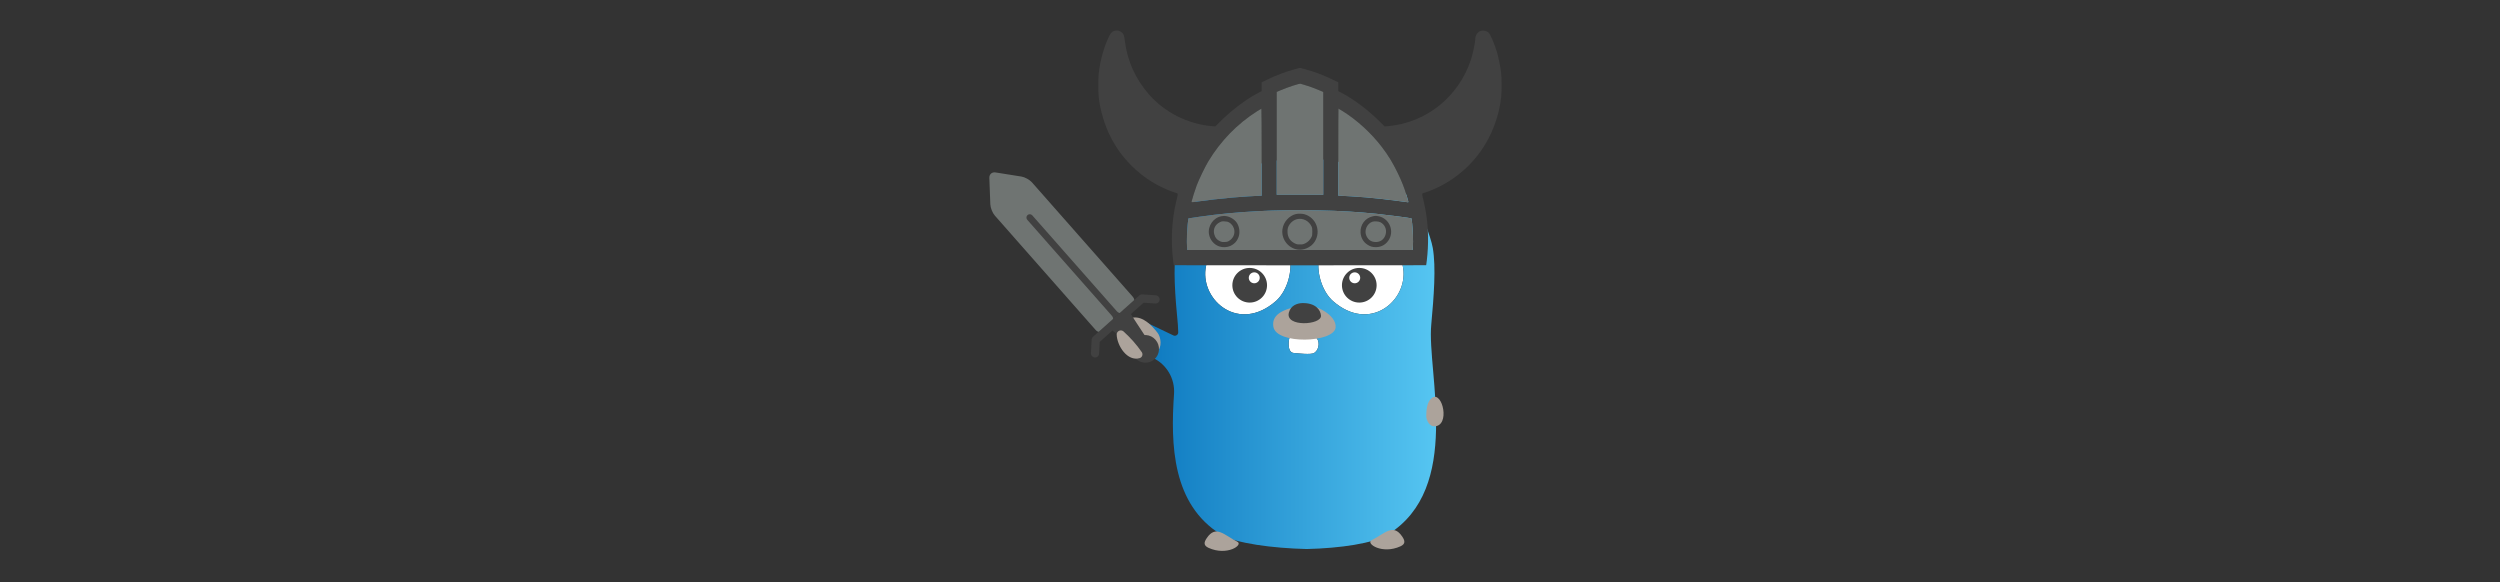 <?xml version="1.0" encoding="UTF-8" standalone="no"?>
<!DOCTYPE svg PUBLIC "-//W3C//DTD SVG 1.1//EN" "http://www.w3.org/Graphics/SVG/1.1/DTD/svg11.dtd">
<svg width="100%" height="100%" viewBox="0 0 601 140" version="1.1" xmlns="http://www.w3.org/2000/svg" xmlns:xlink="http://www.w3.org/1999/xlink" xml:space="preserve" xmlns:serif="http://www.serif.com/" style="fill-rule:evenodd;clip-rule:evenodd;stroke-linejoin:round;stroke-miterlimit:2;">
    <rect x="0" y="0" width="601" height="140" fill="#333333" stroke="none"/>
    <g transform="matrix(1,0,0,1,-201,-7610)">
        <g id="StringsAndRunes" transform="matrix(0.586,0,0,0.182,201.763,7610)">
            <rect x="0" y="0" width="1024" height="768" style="fill:none;"/>
            <g id="Livello-1" serif:id="Livello 1">
            </g>
            <g transform="matrix(1,0,0,1,23.775,-57.297)">
                <g id="Gopher" transform="matrix(0.202,0,0,0.65,427.2,265.696)">
                    <path d="M381.081,363.552C378.301,364.788 373.668,395.058 387.876,396.602C397.452,397.529 423.707,400.618 429.884,396.602C441.931,388.88 440.695,370.347 433.9,365.714C422.471,358.301 384.17,362.008 381.081,363.552ZM302.625,136.834C270.811,133.127 217.375,162.78 209.344,225.792C200.695,291.274 277.915,356.139 352.046,291.274C391.892,256.371 405.792,148.88 302.625,136.834ZM517.606,136.834C414.44,148.88 428.34,256.371 468.185,291.274C542.317,356.139 619.537,291.274 610.888,225.792C603.166,162.78 549.73,133.127 517.606,136.834Z" style="fill:white;fill-rule:nonzero;"/>
                    <path d="M145.35,479.617C147.317,448.918 130.461,420.095 102.741,406.757C83.559,397.481 65.738,388.906 65.738,388.906L84.747,332.654C84.747,332.654 124.956,351.878 143.998,360.983C146.147,362.013 148.675,361.858 150.683,360.574C152.69,359.29 153.89,357.059 153.856,354.677C153.784,349.189 153.556,344.002 153.127,339.151C147.568,281.39 142.934,222.703 150.039,183.166C153.745,161.236 175.985,101.931 188.649,88.649C253.205,21.622 331.66,3.707 393.436,2.162L427.413,2.162C488.88,5.251 567.336,21.931 632.201,88.649C644.865,101.931 667.104,161.236 670.811,183.166C677.606,222.703 672.973,281.39 667.722,339.151C658.764,437.066 731.969,671.506 579.382,765.714C550.656,783.629 482.394,793.514 415.058,795.058L414.44,795.058C347.104,793.514 269.575,783.629 240.849,765.714C141.661,704.351 138.139,583.49 145.35,479.617ZM517.606,136.834C414.44,148.88 428.34,256.371 468.185,291.274C542.317,356.139 619.537,291.274 610.888,225.792C603.166,162.78 549.73,133.127 517.606,136.834ZM381.081,363.552C378.301,364.788 373.668,395.058 387.876,396.602C397.452,397.529 423.707,400.618 429.884,396.602C441.931,388.88 440.695,370.347 433.9,365.714C422.471,358.301 384.17,362.008 381.081,363.552ZM302.625,136.834C270.811,133.127 217.375,162.78 209.344,225.792C200.695,291.274 277.915,356.139 352.046,291.274C391.892,256.371 405.792,148.88 302.625,136.834Z" style="fill:url(#_Linear1);"/>
                    <path d="M410.425,299.614C429.884,296.834 476.525,319.073 473.436,345.328C469.73,375.907 353.282,379.923 347.104,343.475C343.398,321.236 361.004,307.027 410.425,299.614ZM608.726,769.73C614.903,778.687 615.212,784.865 605.328,789.498C567.645,806.795 533.977,783.629 546.641,777.143C573.514,763.552 590.193,742.239 608.726,769.73ZM211.815,772.819C230.347,745.328 247.027,766.641 273.9,780.232C286.564,786.718 252.896,809.884 215.212,792.587C205.328,787.954 205.637,781.776 211.815,772.819Z" style="fill:rgb(172,163,155);fill-rule:nonzero;"/>
                    <path d="M521.552,294.272C502.105,294.272 486.34,278.507 486.34,259.06C486.34,239.612 502.105,223.847 521.552,223.847C541,223.847 556.765,239.612 556.765,259.06C556.765,278.507 541,294.272 521.552,294.272ZM512.286,255.044C518.427,255.044 523.406,250.066 523.406,243.924C523.406,237.783 518.427,232.805 512.286,232.805C506.145,232.805 501.166,237.783 501.166,243.924C501.166,250.066 506.145,255.044 512.286,255.044ZM378.61,314.44C382.317,300.232 395.29,295.598 405.792,295.29C432.664,294.672 442.857,309.189 443.784,320.618C445.637,340.077 370.27,344.71 378.61,314.44ZM298.988,294.272C279.541,294.272 263.776,278.507 263.776,259.06C263.776,239.612 279.541,223.847 298.988,223.847C318.435,223.847 334.2,239.612 334.2,259.06C334.2,278.507 318.435,294.272 298.988,294.272ZM308.255,255.044C314.396,255.044 319.374,250.066 319.374,243.924C319.374,237.783 314.396,232.805 308.255,232.805C302.113,232.805 297.135,237.783 297.135,243.924C297.135,250.066 302.113,255.044 308.255,255.044Z" style="fill:rgb(65,65,65);fill-rule:nonzero;"/>
                </g>
                <g transform="matrix(0.259,-0.644,0.18,0.746,313.051,210.086)">
                    <path d="M147.259,545.792C113.282,546.1 129.961,473.205 150.965,487.722C161.158,494.826 163.012,511.197 163.012,525.097C163.012,532.819 156.834,545.483 147.259,545.792Z" style="fill:rgb(172,163,155);fill-rule:nonzero;"/>
                </g>
                <g transform="matrix(0.004,-0.243,0.014,0.003,388.635,524.384)">
                    <g transform="matrix(6.119,32.779,-8.933,47.855,15978.9,-127822)">
                        <rect x="706.764" y="2187.15" width="8.262" height="61.469" style="fill:rgb(65,65,65);"/>
                    </g>
                    <g transform="matrix(1.407,1.3845e-15,2.09189e-16,7.537,-148.628,-831.282)">
                        <path d="M278.362,502.555C268.709,512.199 252.915,512.199 243.261,502.557L218.977,478.298C209.324,468.655 209.324,452.875 218.977,443.233L633.526,29.119C643.179,19.477 662.196,10.577 675.782,9.342L777.391,0.102C790.981,-1.133 801.086,8.972 799.851,22.562L790.628,123.975C789.393,137.565 780.484,156.57 770.831,166.215L356.258,580.378C346.604,590.02 330.81,590.02 321.157,580.378L296.839,556.085C287.186,546.443 287.186,530.662 296.839,521.017L643.934,174.245C649.045,169.151 649.05,160.87 643.942,155.771C638.848,150.663 630.565,150.663 625.449,155.766L278.362,502.555Z" style="fill:rgb(111,116,114);fill-rule:nonzero;"/>
                    </g>
                    <g transform="matrix(1.024,0,0,5.486,0,0)">
                        <path d="M80.984,653.955C103.63,622.728 150.613,560.907 158.629,546.746L94.23,482.399L31.71,482.399C19.687,482.399 9.94,472.644 9.94,460.618C9.94,448.597 19.687,438.841 31.71,438.841L103.233,438.841C109.021,438.841 114.553,441.135 118.636,445.214L353.981,680.317C358.069,684.405 360.362,689.951 360.362,695.723L360.362,767.592C360.362,779.624 350.612,789.36 338.586,789.36C326.548,789.36 316.799,779.627 316.799,767.592L316.799,704.75L252.656,640.69C238.502,649.043 178.542,694.881 146.234,718.86C146.514,721.474 146.655,724.117 146.655,726.783C146.655,746.337 139.028,764.714 125.182,778.538C111.337,792.362 92.926,799.997 73.35,799.997C53.762,799.992 35.352,792.365 21.495,778.538C7.663,764.717 0.044,746.345 0.044,726.783C0.044,707.234 7.66,688.845 21.495,675.022C35.355,661.184 53.762,653.565 73.35,653.565C75.917,653.565 78.464,653.696 80.984,653.955Z" style="fill:rgb(65,65,65);"/>
                    </g>
                </g>
                <g transform="matrix(1.378,-1.855,0.577,4.429,-1458.46,-8405.52)">
                    <path d="M456.065,2206.81C456.133,2207.14 456.037,2207.49 455.806,2207.75C455.575,2208.01 455.237,2208.14 454.894,2208.1C451.4,2207.72 450.453,2202.58 451.586,2199.65C451.77,2199.24 452.178,2198.98 452.628,2198.98C453.078,2198.98 453.484,2199.25 453.663,2199.66C454.711,2201.94 455.538,2204.27 456.065,2206.81Z" style="fill:rgb(172,163,155);"/>
                </g>
                <g transform="matrix(0.202,0,0,0.65,427.2,265.696)">
                    <path d="M673.282,545.792C663.707,545.483 657.529,532.819 657.529,525.097C657.529,511.197 659.382,494.826 669.575,487.722C690.579,473.205 707.259,546.1 673.282,545.792Z" style="fill:rgb(172,163,155);fill-rule:nonzero;"/>
                </g>
                <g transform="matrix(0.777,0,0,0.777,-87.988,27.035)">
                    <g transform="matrix(0.018,0,0,0.059,648.249,11.98)">
                        <path d="M1213,1338C1117,1354 1072,1391 1018,1498C871,1791 752,2207 713,2568C696,2721 696,3092 712,3251C752,3627 886,4070 1059,4400C1229,4725 1408,4966 1663,5220C2034,5587 2459,5846 2965,6012C3049,6040 3046,6008 2983,6270C2855,6801 2824,7381 2894,7960C2903,8035 2912,8098 2913,8099C2916,8103 10314,8103 10317,8099C10318,8098 10327,8035 10336,7960C10392.2,7493.97 10383.3,7029.23 10311.2,6588.6C10293.6,6480.85 10272.2,6374.53 10247,6270C10184,6008 10181,6040 10265,6012C10944,5789 11512,5375 11924,4804C12243,4362 12458,3799 12517,3251C12534,3094 12534,2722 12517,2568C12498,2396 12440,2114 12390,1949C12318,1716 12199,1444 12147,1396C12086,1339 11962,1322 11887,1360C11813,1398 11760,1481 11760,1559C11760,1664 11688,2005 11629,2180C11270,3243 10330,3987 9214,4091L9100,4101L8957,3962C8606,3618 8176,3303 7804,3116L7739,3083L7739,2829L7578,2753C7306,2623 7044,2525 6770,2453L6614,2412L6460,2453C6180,2528 5923,2623 5652,2753L5492,2829L5492,3083L5426,3116C5054,3303 4624,3618 4273,3962L4130,4101L4016,4091C3313,4025 2646,3693 2188,3180C1793,2738 1554,2221 1480,1647C1458,1477 1448,1446 1400,1402C1348,1354 1272,1327 1213,1338ZM6750,2904C6888,2944 7038,2997 7179,3057L7298,3106L7298,6070L5933,6070L5933,3106L6050,3056C6256,2970 6594,2861 6629,2870C6640,2873 6694,2888 6750,2904ZM5492,4842L5492,6096L5451,6096C5366,6096 4857,6129 4625,6149C4310,6177 3872,6226 3644,6259C3416,6292 3430,6293 3439,6253C3453,6189 3537,5931 3585,5802C3647,5638 3829,5268 3922,5115C4284,4521 4778,4022 5363,3659C5425,3620 5479,3588 5484,3588C5488,3587 5492,4152 5492,4842ZM7864,3657C8285,3914 8703,4289 9015,4690C9209,4939 9337,5146 9487,5451C9602,5686 9667,5846 9739,6077C9797,6263 9802,6286 9784,6285C9777,6285 9671,6271 9550,6254C9307,6220 8846,6169 8552,6144C8356,6128 7851,6096 7779,6096L7739,6096L7739,4842C7739,4152 7741,3587 7744,3587C7746,3587 7800,3619 7864,3657ZM7130,6517C7828,6533 8278,6560 8857,6617C9155,6647 9877,6740 9887,6750C9888,6752 9897,6817 9906,6895C9927,7070 9939,7421 9928,7559L9921,7661L3309,7661L3302,7559C3291,7421 3303,7070 3324,6895C3333,6817 3342,6752 3343,6750C3344,6749 3494,6727 3676,6701C4698,6555 5952,6488 7130,6517Z" style="fill:rgb(65,65,65);fill-rule:nonzero;"/>
                    </g>
                    <g transform="matrix(0.018,0,0,0.059,648.249,11.98)">
                        <path d="M6750,2904C6888,2944 7038,2997 7179,3057L7298,3106L7298,6070L5933,6070L5933,3106L6050,3056C6256,2970 6594,2861 6629,2870C6640,2873 6694,2888 6750,2904ZM5492,4842L5492,6096L5451,6096C5366,6096 4857,6129 4625,6149C4310,6177 3872,6226 3644,6259C3416,6292 3430,6293 3439,6253C3453,6189 3537,5931 3585,5802C3647,5638 3829,5268 3922,5115C4284,4521 4778,4022 5363,3659C5425,3620 5479,3588 5484,3588C5488,3587 5492,4152 5492,4842ZM7864,3657C8285,3914 8703,4289 9015,4690C9209,4939 9337,5146 9487,5451C9602,5686 9667,5846 9739,6077C9797,6263 9802,6286 9784,6285C9777,6285 9671,6271 9550,6254C9307,6220 8846,6169 8552,6144C8356,6128 7851,6096 7779,6096L7739,6096L7739,4842C7739,4152 7741,3587 7744,3587C7746,3587 7800,3619 7864,3657ZM7130,6517C7828,6533 8278,6560 8857,6617C9155,6647 9877,6740 9887,6750C9888,6752 9897,6817 9906,6895C9927,7070 9939,7421 9928,7559L9921,7661L3309,7661L3302,7559C3291,7421 3303,7070 3324,6895C3333,6817 3342,6752 3343,6750C3344,6749 3494,6727 3676,6701C4698,6555 5952,6488 7130,6517Z" style="fill:rgb(111,116,114);fill-rule:nonzero;"/>
                    </g>
                    <g transform="matrix(0.018,0,0,0.059,648.251,294.756)">
                        <path d="M6497,1831C6295,1879 6130,2061 6101,2269C6057,2575 6305,2859 6615,2859C6781,2859 6955,2767 7044,2632C7244,2331 7090,1929 6740,1835C6678,1819 6558,1817 6497,1831ZM6777,2008C6852,2045 6915,2108 6953,2186C6973,2227 6977,2251 6977,2340C6977,2429 6974,2452 6953,2494C6913,2573 6852,2635 6775,2673C6712,2704 6695,2707 6615,2707C6535,2707 6518,2704 6455,2673C6327,2609 6257,2503 6250,2359C6245,2255 6262,2195 6319,2119C6429,1974 6615,1928 6777,2008Z" style="fill:rgb(65,65,65);fill-rule:nonzero;"/>
                    </g>
                    <g transform="matrix(0.018,0,0,0.059,648.251,295.112)">
                        <path d="M4313,1888C4076,1928 3906,2168 3946,2405C3975,2570 4091,2707 4248,2759C4351,2794 4484,2786 4578,2742C4702,2683 4781,2593 4820,2467C4857,2346 4840,2207 4774,2095C4717,1997 4589,1911 4464,1888C4401,1876 4385,1876 4313,1888ZM4539,2069C4627,2121 4682,2207 4691,2306C4701,2419 4650,2522 4552,2587C4500,2622 4484,2627 4412,2631C4352,2634 4320,2631 4289,2618C4184,2574 4127,2509 4099,2402C4064,2263 4125,2132 4256,2066C4316,2035 4327,2033 4406,2037C4474,2040 4500,2047 4539,2069Z" style="fill:rgb(65,65,65);fill-rule:nonzero;"/>
                    </g>
                    <g transform="matrix(0.018,0,0,0.059,648.251,294.223)">
                        <path d="M8747,1907C8526,1956 8378,2151 8392,2374C8402,2523 8471,2644 8592,2722C8674,2775 8741,2795 8841,2795C9012,2795 9157,2708 9238,2556C9381,2286 9212,1952 8908,1902C8833,1890 8820,1890 8747,1907ZM8972,2076C9100,2138 9166,2280 9130,2418C9091,2570 8973,2656 8816,2646C8699,2638 8622,2586 8567,2477C8490,2327 8572,2124 8733,2064C8789,2043 8919,2050 8972,2076Z" style="fill:rgb(65,65,65);fill-rule:nonzero;"/>
                    </g>
                </g>
            </g>
        </g>
    </g>
    <defs>
        <linearGradient id="_Linear1" x1="0" y1="0" x2="1" y2="0" gradientUnits="userSpaceOnUse" gradientTransform="matrix(619.975,0,0,792.896,100.437,398.61)"><stop offset="0" style="stop-color:rgb(15,123,193);stop-opacity:1"/><stop offset="1" style="stop-color:rgb(91,203,245);stop-opacity:1"/></linearGradient>
    </defs>
</svg>
